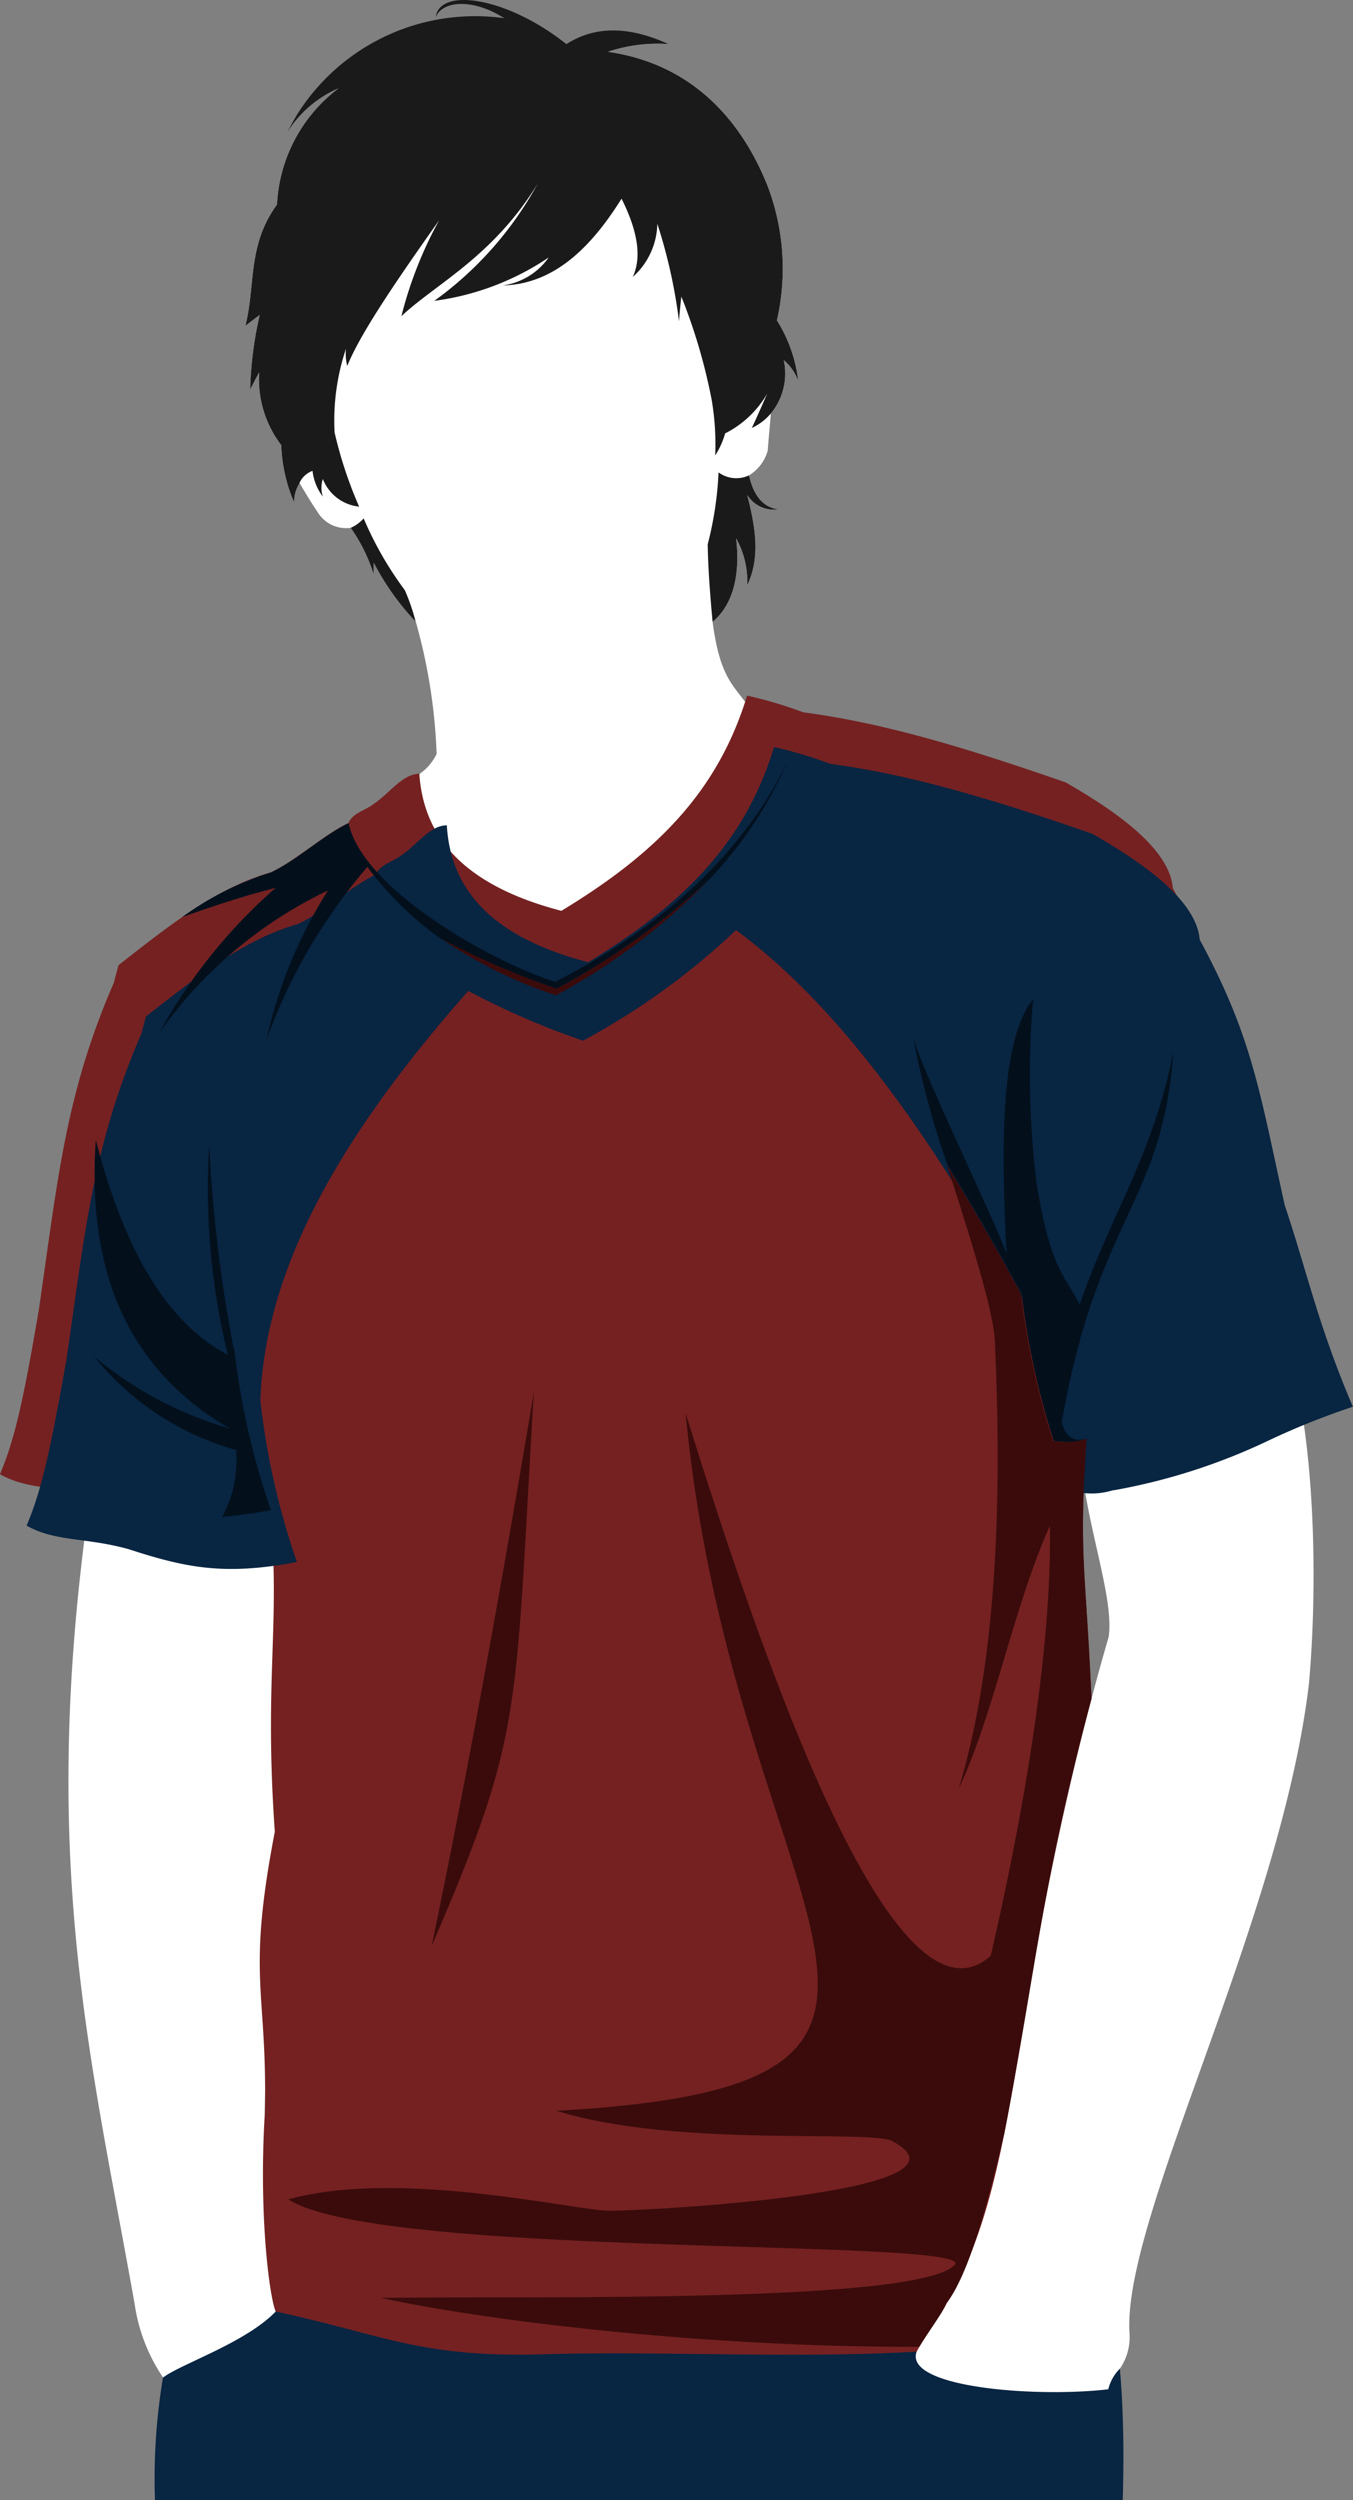 <svg xmlns="http://www.w3.org/2000/svg" viewBox="0 0 104.77 193.53"><rect x="0" y="0" width="104.77" height="193.53" fill="#808080" stroke="none"/><defs><style>.cls-1{fill:#fff;}.cls-1,.cls-2,.cls-3,.cls-4,.cls-5,.cls-6{fill-rule:evenodd;}.cls-2{fill:#082542;}.cls-3{fill:#752121;}.cls-4{fill:#1a1a1a;}.cls-5{fill:#3b0b0b;}.cls-6{fill:#03101c;}</style></defs><title>Asset 3</title><g id="Layer_2" data-name="Layer 2"><g id="Layer_1-2" data-name="Layer 1"><path class="cls-1" d="M32.51,59.9a4,4,0,0,0,1.3-1.54A43.09,43.09,0,0,0,32.2,48.14a20,20,0,0,1-3.26-4.58v.91a13.19,13.19,0,0,0-1.78-3.61,2.57,2.57,0,0,1-2.59-1.26c-.39-.56-.81-1.26-1.37-2.2a2.62,2.62,0,0,0-.42,1.5,12.19,12.19,0,0,1-1-4.44,8.4,8.4,0,0,1-1.71-5.64c-.25.46-.46.88-.7,1.33a29.19,29.19,0,0,1,.74-5.77L19,25.22c.8-3.12.14-6.23,2.45-9.38a12,12,0,0,1,4.76-9,8.75,8.75,0,0,0-4.06,3.57C25.06,4,35.59-.4,43.85,3.41c2.45-1.54,4.8-.84,7.91,0a12.2,12.2,0,0,0-4.69.6C54,5,57.61,9.82,59.43,14.37a18,18,0,0,1,.73,10.43,11.23,11.23,0,0,1,1.65,4.69,3.7,3.7,0,0,0-1.12-1.61,4.86,4.86,0,0,1-1,4.13c-.07.94-.18,2-.24,2.87A3.27,3.27,0,0,1,58,36.8c.39,1.72,1.19,2.49,2.28,2.63a2.43,2.43,0,0,1-2.42-1.12c.74,2.87.95,5,0,7A6.84,6.84,0,0,0,57,41.67c.35,3-.31,5.21-1.82,6.47.53,4,1.44,4.76,2.53,6.2l1.57,6.44c-2.56,2.62-5.15,5.28-7.7,7.91-2.94,1.64-5.88,3.32-8.79,5-4.33-2.91-8.64-5.78-12.95-8.68.88-1.72,1.79-3.4,2.66-5.08Z"/><path class="cls-2" d="M86.1,179.25c.8,3.47,1,8.93.84,14.28H12a47.6,47.6,0,0,1,.62-9.48c1.89-2.24,2.46-2.8,3-4.62,11.44-2.77,23.41-5.25,34.86-8l35.63,7.8Z"/><path class="cls-1" d="M7.52,113.59a37.36,37.36,0,0,1-.94,5.25c-3.32,26,.49,40.64,3.85,59.54a13.55,13.55,0,0,0,2.2,5.67c1.37-1.05,6.41-2.7,8.72-5.11-2.38-6.76.77-49,1.54-62.41-1.82-3.39-7.21-5.6-10.22-7.42-1.72,1.51-3.43,3-5.15,4.48Z"/><path class="cls-1" d="M83.55,111.46c.34,6.23,2.76,12,2.3,15.26-7,24-7.73,44.27-12.56,51.59-.66,1.29-2,2.73-2.31,3.74-1,2.77,9.2,3.57,14.84,2.91a3.41,3.41,0,0,1,.91-1.61,4.31,4.31,0,0,0,.74-2.63c-.67-8.85,11.72-31.95,13.89-50.4.56-6.16.66-16.62-1.22-24.46-3-.42-5-1.16-7.92-1.58-2.69,2.38-6,4.83-8.67,7.18Z"/><path class="cls-3" d="M84.14,111.39a47.54,47.54,0,0,0,12-3.85,60.92,60.92,0,0,1,6.55-2.63c-2.7-6.3-3.54-10.39-5.28-15.61-2-9.1-2.56-13.09-6.59-20.54-.27-3.36-5.28-6.44-8.29-8.19C75.35,58.08,68.74,56,62.19,55.14a32.17,32.17,0,0,0-4.34-1.29C55.61,61.2,50.92,66,43.47,70.51c-7.67-2-10.67-5.78-11-10.61-1.29,0-2.34,1.54-3.5,2.31-.66.53-1.64.7-2,1.51-1.93.91-4,2.87-6,3.81-4.27,1.23-7.84,4.1-11.79,7.18-.11.42-.25.87-.35,1.33-3.75,8.61-4.34,15.15-5.81,25.27C1.82,108.38,1.15,111.39,0,114.12c2.2,1.26,4.62.91,7.88,1.82,4.44,1.43,7.42,2.06,13.05.94.8,9.14-.49,12.88.35,24.92-2.21,11.48-.56,12.18-.77,21.74-.46,7.38.25,13.82.84,15.4,8.57,1.85,11.34,3.67,21.38,3.29,9.53-.21,18.8.35,28.25-.18.7-1.29,1.54-2.52,2.31-3.74,5.81-9.91,4.83-22.86,11.23-46.83-.45-10.22-1-11-.38-20.09Z"/><path class="cls-2" d="M86.22,115.37a46.82,46.82,0,0,0,12-3.85,57.91,57.91,0,0,1,6.54-2.62c-2.69-6.3-3.53-10.4-5.28-15.61-2-9.1-2.56-13.09-6.58-20.55-.28-3.36-5.29-6.44-8.3-8.19C77.44,62.07,70.82,60,64.28,59.13a32.65,32.65,0,0,0-4.34-1.3C57.7,65.18,53,69.94,45.55,74.49c-7.66-2-10.67-5.77-10.95-10.6-1.3,0-2.35,1.54-3.5,2.31-.67.52-1.65.7-2,1.5-1.92.91-4,2.87-6,3.82-4.27,1.22-7.84,4.09-11.8,7.17-.1.42-.24.88-.35,1.33-3.74,8.61-4.34,15.16-5.81,25.27-1.26,7.07-1.92,10.08-3.08,12.81,2.21,1.26,4.62.91,7.88,1.82,4.44,1.44,7.42,2.07,13.05,1a57.89,57.89,0,0,1-2.83-12.5c.35-10.15,6.09-20.37,16.1-31.71a60.12,60.12,0,0,0,8.89,3.85A55.44,55.44,0,0,0,57,72c9.07,6.72,16.52,18.16,24.15,32.13a62,62,0,0,0,2.49,11.41,5.46,5.46,0,0,0,2.55-.18Z"/><path class="cls-4" d="M32.2,48.14a20,20,0,0,1-3.26-4.58v.91a13.19,13.19,0,0,0-1.78-3.61,2.94,2.94,0,0,0,1-.73,26.93,26.93,0,0,0,3.19,5.56,15.65,15.65,0,0,1,.84,2.45Zm-9-10.74a2.62,2.62,0,0,0-.42,1.5,12.19,12.19,0,0,1-1-4.44,8.4,8.4,0,0,1-1.71-5.64c-.25.46-.46.88-.7,1.33a29.19,29.19,0,0,1,.74-5.77L19,25.22c.8-3.12.14-6.23,2.45-9.38a12,12,0,0,1,4.76-9,8.75,8.75,0,0,0-4.06,3.57,16.28,16.28,0,0,1,16.9-9C36.54-.19,34.19.09,33.74,1.35,34-1,39.23-.26,43.85,3.41c2.45-1.54,5.12-1.26,7.91,0a12.2,12.2,0,0,0-4.69.6C54,5,57.61,9.82,59.43,14.37a18,18,0,0,1,.73,10.43,11.23,11.23,0,0,1,1.65,4.69,3.7,3.7,0,0,0-1.12-1.61,4.86,4.86,0,0,1-1,4.13,4.33,4.33,0,0,1-1.47,1.12c.42-.91.81-1.79,1.19-2.66a7.81,7.81,0,0,1-3.26,3.08,6.23,6.23,0,0,1-.77,1.71,20.34,20.34,0,0,0-.27-4.3,43.81,43.81,0,0,0-2.35-8c-.07.63-.14,1.29-.18,1.92a40.78,40.78,0,0,0-1.68-7.56A5.66,5.66,0,0,1,49,21.44c.74-1.61.32-3.68-.87-6.06C45.74,19.2,42.88,22,38.92,22.1a5.23,5.23,0,0,0,3.57-2.17,20.66,20.66,0,0,1-8.86,3.36,27.3,27.3,0,0,0,8-9.06C38.15,19.9,33.7,22,31.08,24.48A31.18,31.18,0,0,1,34,17.06c-3.15,4.45-6.09,8.72-7.11,11.27a3.8,3.8,0,0,1-.1-1.33,17.47,17.47,0,0,0-.88,6.48,32.34,32.34,0,0,0,1.9,5.74A3.38,3.38,0,0,1,25,37.08,2.21,2.21,0,0,0,25,38.45a4.11,4.11,0,0,1-.8-2,1.79,1.79,0,0,0-1,.91ZM58,36.8c.39,1.72,1.19,2.49,2.28,2.63a2.43,2.43,0,0,1-2.42-1.12c.74,2.87.95,5,0,7A6.84,6.84,0,0,0,57,41.67c.35,3-.31,5.21-1.82,6.47-.28-3-.35-4.58-.38-6a26.86,26.86,0,0,0,.84-5.57A2.33,2.33,0,0,0,58,36.8Z"/><path class="cls-5" d="M84.14,111.39c-.63,9.13-.07,9.87.38,20.12-3.88,14.49-4.13,20-6.75,33.64-1,4.16-2.52,10.6-4.48,13.16-.28.7-1.33,2.1-2.1,3.36-15.09.07-32.2-1.75-41.68-3.78,10.18-.18,42,.52,44.48-2.63.45-2-44.59-.45-51.66-5,8.64-2.41,22.36.91,24.92.88,4.72-.07,29.36-1.58,21.7-5.46-2.56-.77-16.9.52-25.86-2.28,36-2,13.75-14.63,10-54,5.07,16.2,15.78,49,23.63,42,.73-3.29,4.79-20.4,4.58-33.28-2.8,6.19-4.31,14.52-7.07,20.37,2.7-8.93,3.46-20.76,2.8-34.76-.14-2.45-2-8.22-3.71-13.58,1.92,3.15,3.85,6.51,5.74,10a60.8,60.8,0,0,0,2.49,11.41,5.6,5.6,0,0,0,2.55-.17Zm-42.8-3.64c-3.12,18.69-5.82,32.86-7.92,42.91,7.18-16.63,6.41-17.78,7.92-42.91ZM34.19,72.68a35.29,35.29,0,0,0,8.86,4.37A48.76,48.76,0,0,0,55,68a55.74,55.74,0,0,1-11.86,8.51,60.24,60.24,0,0,1-8.9-3.85Z"/><path class="cls-6" d="M18.09,104.39A112.29,112.29,0,0,1,16.2,88.64a54.36,54.36,0,0,0,1.44,16.24c-5-2.63-8.16-8.65-10.22-16.63-.77,11.1,3.15,18.13,10.36,22.33A28.53,28.53,0,0,1,7.28,105a21.54,21.54,0,0,0,11,7.25,9.18,9.18,0,0,1-1.08,5.18,36.26,36.26,0,0,0,3.78-.53,58.29,58.29,0,0,1-2.84-12.49Zm16.1-31.71a60.24,60.24,0,0,0,8.9,3.85A55.74,55.74,0,0,0,55,68,31.88,31.88,0,0,0,61,58.92c-3.65,7.63-10.5,13.27-18,17.08-4.66-1.4-14.95-7.14-16-12.28-1.93.91-4,2.87-6,3.81A23.69,23.69,0,0,0,14.1,71c2.35-.84,4.76-1.64,7.25-2.27a41.06,41.06,0,0,0-9,11.2,33.83,33.83,0,0,1,13.05-11,35.85,35.85,0,0,0-4.76,11.55,43,43,0,0,1,7.81-13.37,25.18,25.18,0,0,0,5.7,5.57ZM73.36,90.14c1.92,3.15,3.85,6.51,5.74,10a60.8,60.8,0,0,0,2.49,11.41,5.6,5.6,0,0,0,2.55-.17c-.56.1-1.54.31-1.92-1.3C85,94.17,90,93.29,90.86,81.43c-1.57,8-4.94,12.77-7.25,19.56-1.26-2.41-2.27-2.87-3.32-9.27A68,68,0,0,1,80,77.33c-2.52,3.22-2.49,11.1-2.06,19.74-.67-2.13-6.62-14.28-7.22-16.76a67.33,67.33,0,0,0,2.63,9.83Z"/></g></g></svg>